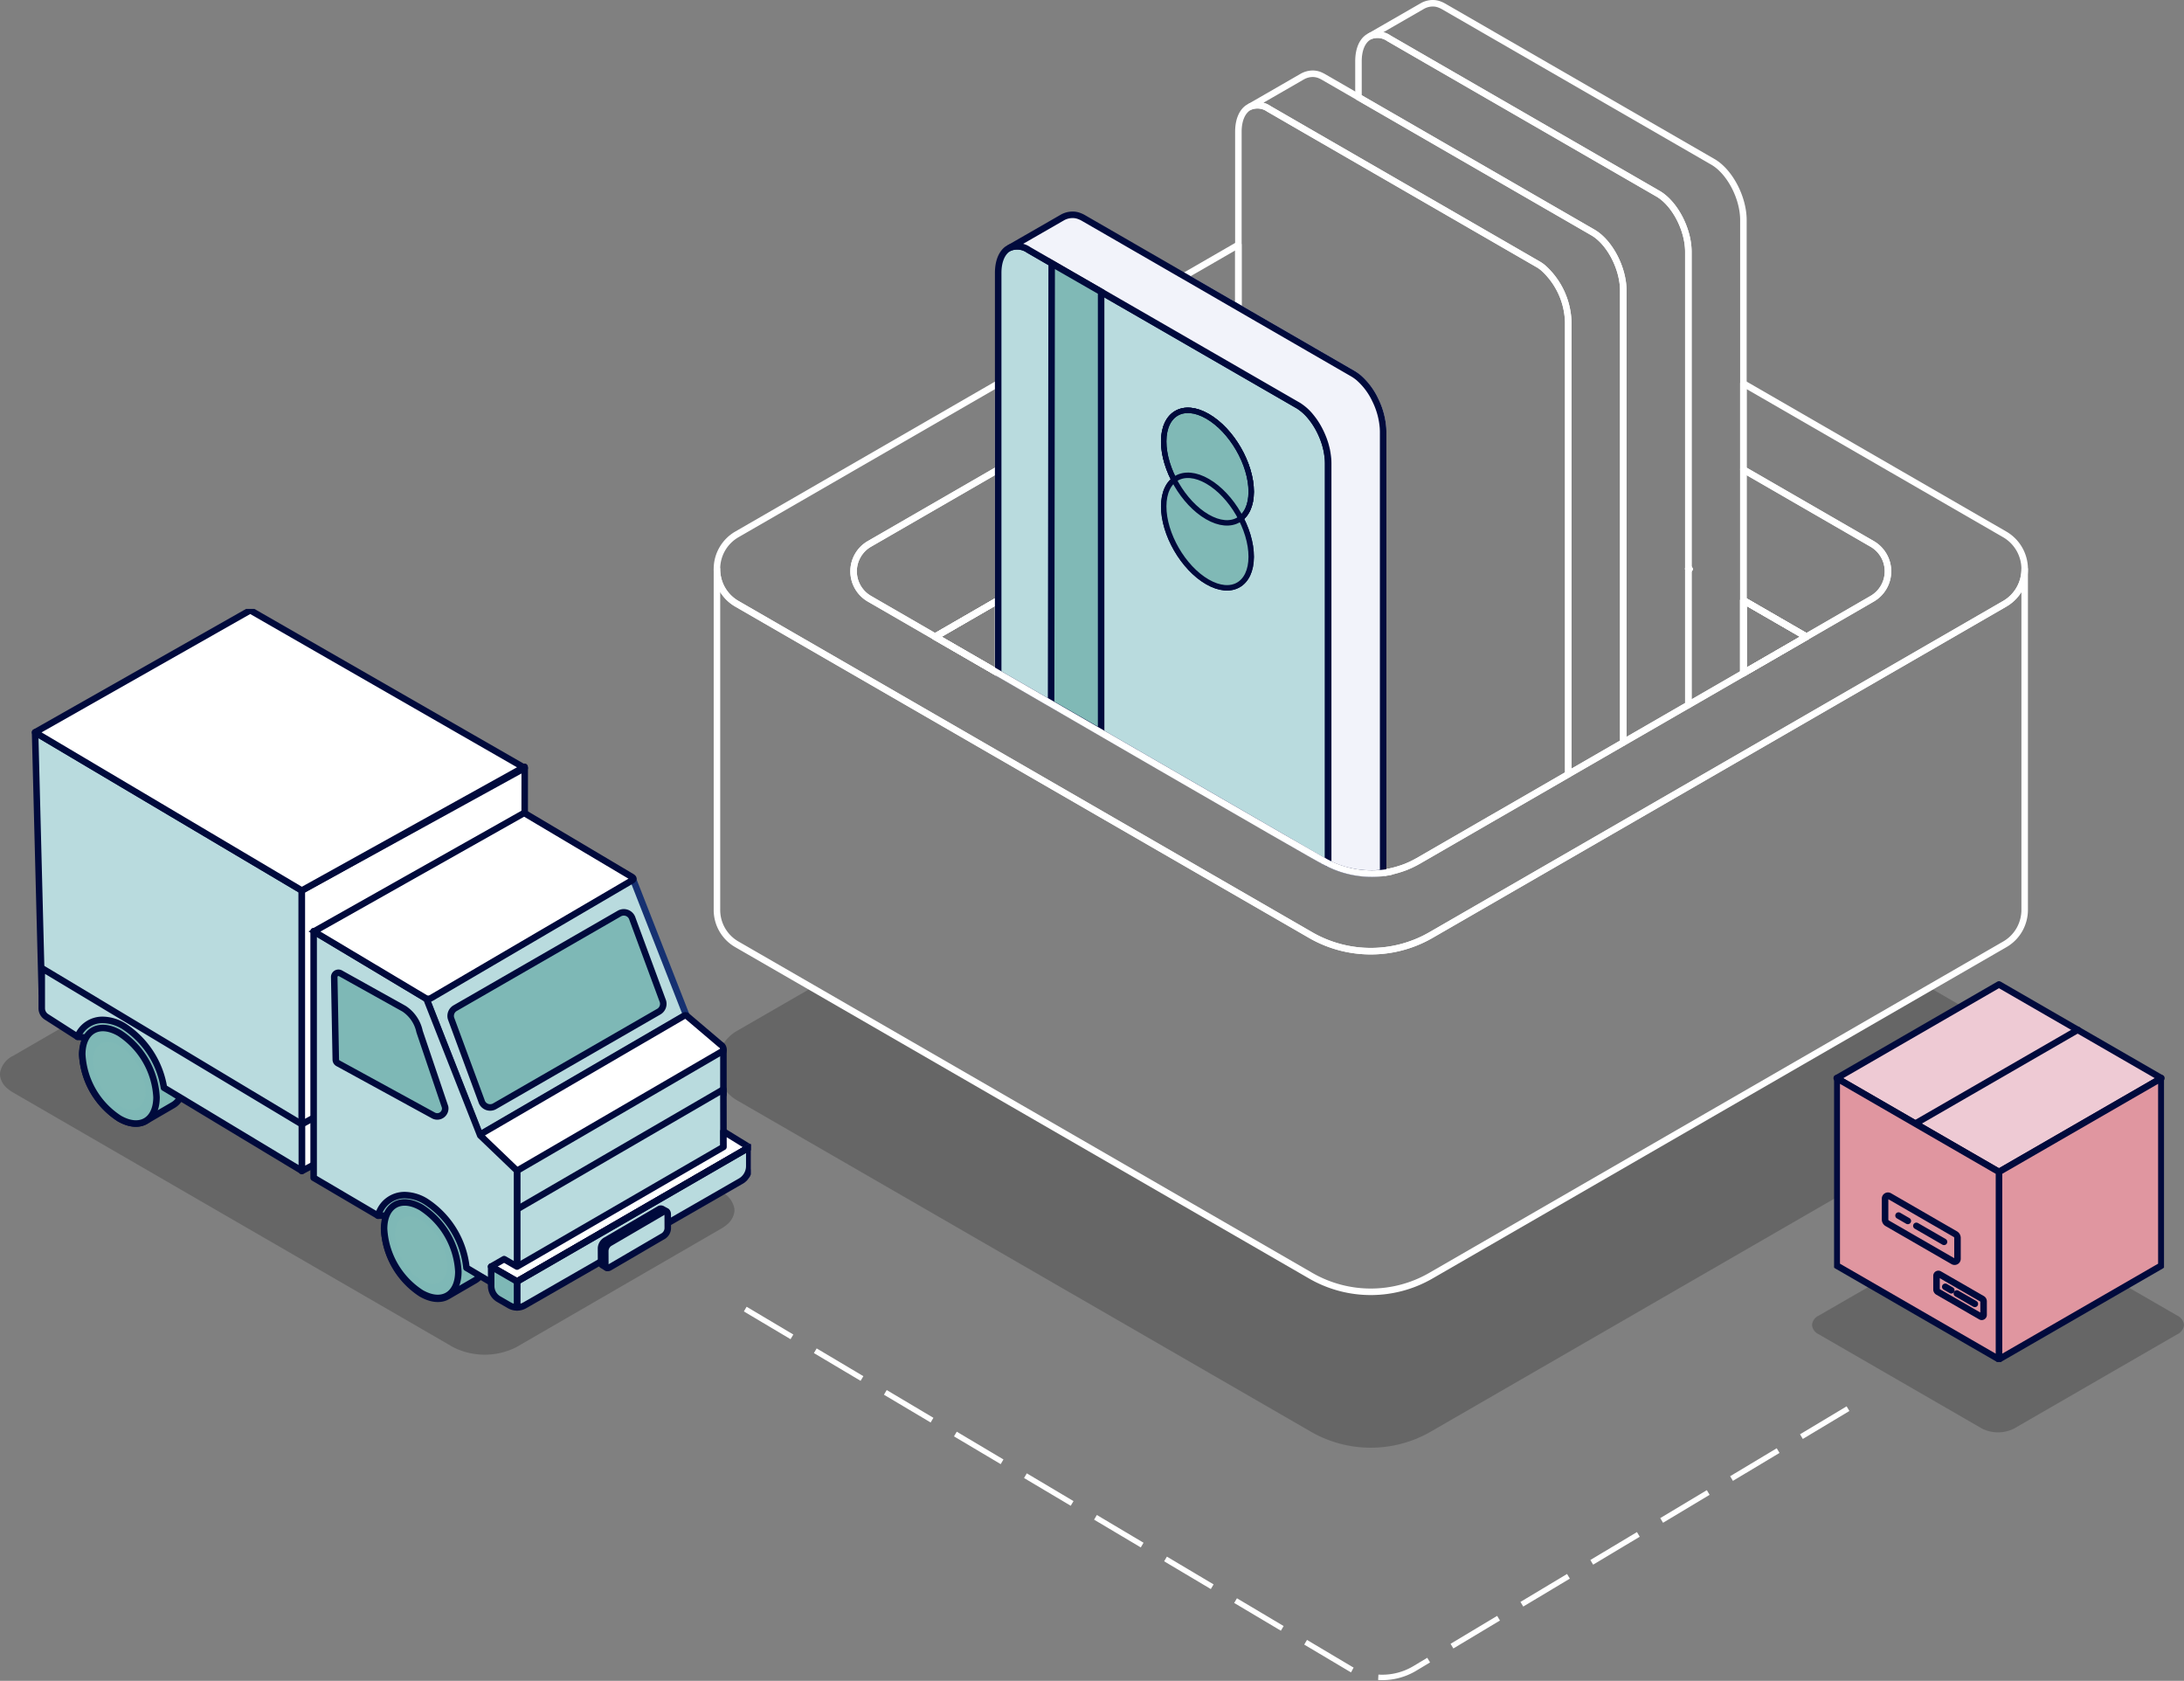 <svg xmlns="http://www.w3.org/2000/svg" xmlns:xlink="http://www.w3.org/1999/xlink" width="402.024" height="309.366" viewBox="0 0 402.024 309.366">
  <rect x="0" y="0" width="402.024" height="309.366" fill="#808080" stroke="none"/>
  <defs>
    <clipPath id="clip-path">
      <rect id="Rectangle_3551" data-name="Rectangle 3551" width="68.47" height="39.532"/>
    </clipPath>
    <clipPath id="clip-path-2">
      <rect id="Rectangle_3584" data-name="Rectangle 3584" width="60.733" height="69.968" fill="none"/>
    </clipPath>
    <clipPath id="clip-path-4">
      <rect id="Rectangle_4829" data-name="Rectangle 4829" width="138.18" height="137.267" fill="none"/>
    </clipPath>
  </defs>
  <g id="Group_14697" data-name="Group 14697" transform="translate(-891.743 -188.386)">
    <g id="Group_14696" data-name="Group 14696">
      <g id="Group_14694" data-name="Group 14694" transform="translate(1023 188.269)">
        <g id="Group_14695" data-name="Group 14695">
          <path id="Path_20396" data-name="Path 20396" d="M4.283,172.871,109.89,233.847a22.1,22.1,0,0,0,22.131,0L237.64,172.871a7.373,7.373,0,0,0,0-12.769l-13.8-7.961-91.822,53.012a22.11,22.11,0,0,1-22.131,0L18.08,152.141,4.283,160.1A7.373,7.373,0,0,0,4.283,172.871Z" transform="translate(0.117 29.759)" opacity="0.2"/>
          <path id="Path_20397" data-name="Path 20397" d="M34.2,92.51v13.415l11.609-6.707Z" transform="translate(155.458 18.095)" fill="none" stroke="#fff" stroke-linecap="round" stroke-linejoin="round" stroke-width="1.2"/>
          <path id="Path_20398" data-name="Path 20398" d="M158.64,99.217l11.609,6.707V92.51Z" transform="translate(-117.762 18.095)" fill="none" stroke="#fff" stroke-linecap="round" stroke-linejoin="round" stroke-width="1.2"/>
          <path id="Path_20399" data-name="Path 20399" d="M4.282,94.1,72.36,133.407l37.53,21.664a22.168,22.168,0,0,0,22.131,0l37.542-21.664L237.64,94.1a7.327,7.327,0,0,0,3.682-6.384V150.4a7.416,7.416,0,0,1-.921,3.587,7.29,7.29,0,0,1-2.762,2.8l-13.8,7.963L132.02,217.756a22.11,22.11,0,0,1-22.131,0L18.08,164.743l-13.8-7.963A7.288,7.288,0,0,1,.6,150.4V87.711A7.327,7.327,0,0,0,4.282,94.1Z" transform="translate(0.117 17.156)" fill="none" stroke="#fff" stroke-linecap="round" stroke-linejoin="round" stroke-width="1.2"/>
          <path id="Path_20401" data-name="Path 20401" d="M.6,93.3a7.327,7.327,0,0,0,3.682,6.385L72.36,139l37.53,21.664a22.168,22.168,0,0,0,22.131,0L169.562,139,237.64,99.685a7.386,7.386,0,0,0,0-12.781l-48.1-27.774V74.972l23.709,13.69a5.831,5.831,0,0,1,0,10.091l-12.1,6.994-11.609,6.707L179.414,118.3l-2.391,1.375-9.589,5.536-2.3,1.327-7.831,4.519-.741.43-11.239,6.492-2.475,1.423-13.14,7.592c-.383.215-.765.418-1.16.61q-.359.179-.717.323c-.215.1-.442.191-.67.275-.383.143-.765.275-1.148.383s-.741.215-1.112.3c-.275.072-.538.12-.8.167-.3.06-.586.1-.885.143a17.6,17.6,0,0,1-2.248.143c-.371,0-.753-.012-1.124-.036-.3-.024-.6-.048-.9-.084s-.622-.072-.921-.132c-.036,0-.06-.012-.084-.012-.251-.048-.49-.1-.729-.155-.012.012-.012.012-.024,0-.167-.036-.335-.072-.5-.12a11.3,11.3,0,0,1-1.375-.407c-.167-.048-.335-.108-.49-.167a18.211,18.211,0,0,1-1.722-.741c-.311-.155-.61-.323-.909-.49L85.356,131.488h-.012l-7.186-4.149-13.271-7.664-12.518-7.221L40.76,105.746l-12.1-6.994a5.831,5.831,0,0,1,0-10.091l23.709-13.69V59.142L4.282,86.9A7.332,7.332,0,0,0,.6,93.3Z" transform="translate(0.117 11.566)" fill="none" stroke="#fff" stroke-linecap="round" stroke-linejoin="round" stroke-width="1.2"/>
          <path id="Path_20402" data-name="Path 20402" d="M34.2,92.51v13.415l11.609-6.707Z" transform="translate(155.458 18.095)" fill="none" stroke="#fff" stroke-linecap="round" stroke-linejoin="round" stroke-width="1.2"/>
          <path id="Path_20403" data-name="Path 20403" d="M52.23,87.62v.108h.179Z" transform="translate(127.301 17.138)" fill="none" stroke="#fff" stroke-linecap="round" stroke-linejoin="round" stroke-width="1.2"/>
          <path id="Path_20404" data-name="Path 20404" d="M121.66,43.553l9.983,5.775V37.79Z" transform="translate(-34.943 7.392)" fill="none" stroke="#fff" stroke-linecap="round" stroke-linejoin="round" stroke-width="1.2"/>
          <path id="Path_20405" data-name="Path 20405" d="M158.64,99.217l11.609,6.707V92.51Z" transform="translate(-117.762 18.095)" fill="none" stroke="#fff" stroke-linecap="round" stroke-linejoin="round" stroke-width="1.2"/>
          <path id="Path_20406" data-name="Path 20406" d="M21.647,72.38V96.447l11.609,6.707,12.1-6.994a5.831,5.831,0,0,0,0-10.091Z" transform="translate(168.011 14.157)" fill="none" stroke="#fff" stroke-linecap="round" stroke-linejoin="round" stroke-width="1.2"/>
          <path id="Path_20407" data-name="Path 20407" d="M34.2,92.51v13.415l11.609-6.707Z" transform="translate(155.458 18.095)" fill="none" stroke="#fff" stroke-linecap="round" stroke-linejoin="round" stroke-width="1.2"/>
          <path id="Path_20408" data-name="Path 20408" d="M52.23,87.62v.108h.179Z" transform="translate(127.301 17.138)" fill="none" stroke="#fff" stroke-linecap="round" stroke-linejoin="round" stroke-width="1.2"/>
          <path id="Path_20409" data-name="Path 20409" d="M161.549,96.16l12.1,6.994,11.609-6.707V72.38L161.549,86.071a5.83,5.83,0,0,0,0,10.09Z" transform="translate(-132.771 14.157)" fill="none" stroke="#fff" stroke-linecap="round" stroke-linejoin="round" stroke-width="1.2"/>
          <path id="Path_20410" data-name="Path 20410" d="M158.64,99.217l11.609,6.707V92.51Z" transform="translate(-117.762 18.095)" fill="none" stroke="#fff" stroke-linecap="round" stroke-linejoin="round" stroke-width="1.2"/>
          <path id="Path_20411" data-name="Path 20411" d="M34.2,92.51v13.415l11.609-6.707Z" transform="translate(155.458 18.095)" fill="none" stroke="#fff" stroke-linecap="round" stroke-linejoin="round" stroke-width="1.2"/>
          <path id="Path_20412" data-name="Path 20412" d="M52.23,87.62v.108h.179Z" transform="translate(127.301 17.138)" fill="none" stroke="#fff" stroke-linecap="round" stroke-linejoin="round" stroke-width="1.2"/>
          <path id="Path_20413" data-name="Path 20413" d="M158.64,99.217l11.609,6.707V92.51Z" transform="translate(-117.762 18.095)" fill="none" stroke="#fff" stroke-linecap="round" stroke-linejoin="round" stroke-width="1.2"/>
          <path id="Path_20414" data-name="Path 20414" d="M52.38,10.343v6.589l43.137,24.9c3.1,1.78,5.607,6.588,5.607,10.711v83.166l9.589-5.534L113.1,128.8V45.41c0-4.124-2.5-8.918-5.6-10.711L64.958,10.14l-6.97-4.028a3.658,3.658,0,0,0-3.467-.407l-.43.25-.012.013C53.026,6.721,52.38,8.24,52.38,10.343Z" transform="translate(66.427 1.063)" fill="none" stroke="#fff" stroke-linecap="round" stroke-linejoin="round" stroke-width="1.2"/>
          <path id="Path_20415" data-name="Path 20415" d="M52.23,87.62v.108h.179Z" transform="translate(127.301 17.138)" fill="none" stroke="#fff" stroke-linecap="round" stroke-linejoin="round" stroke-width="1.2"/>
          <path id="Path_20416" data-name="Path 20416" d="M43.91,6.65a3.658,3.658,0,0,1,3.467.407l6.97,4.029L96.9,35.643c3.1,1.793,5.6,6.588,5.6,10.713v58.285l.179.108h-.179v25l10.127-5.846V40.509c0-4.125-2.511-8.919-5.607-10.713L57.492,1.21a5.067,5.067,0,0,0-.777-.371A3.331,3.331,0,0,0,55.436.6a3.889,3.889,0,0,0-1.913.514Z" transform="translate(77.037 0.117)" fill="none" stroke="#fff" stroke-linecap="round" stroke-linejoin="round" stroke-width="1.2"/>
          <path id="Path_20417" data-name="Path 20417" d="M70.87,21.2V53.533l3.718,2.152,17.312,10a7.947,7.947,0,0,1,1.076.753,12.4,12.4,0,0,1,3.085,4.113,13.911,13.911,0,0,1,1.423,5.177c.012.227.024.454.024.67v81.181c.3-.048.586-.084.885-.143.263-.048.526-.1.8-.167.371-.084.741-.179,1.112-.3s.765-.239,1.148-.383c.227-.084.454-.179.67-.275q.359-.143.717-.323c.395-.191.777-.395,1.16-.61l13.14-7.592,2.475-1.423,11.239-6.492.741-.43V56.271a13.944,13.944,0,0,0-4.6-10.019,6.485,6.485,0,0,0-.992-.693L92.977,26.488l-9.529-5.5-6.97-4.029a3.661,3.661,0,0,0-3.455-.395l-.442.251-.012.012C71.528,17.581,70.87,19.1,70.87,21.2Z" transform="translate(25.83 3.186)" fill="none" stroke="#fff" stroke-linecap="round" stroke-linejoin="round" stroke-width="1.2"/>
          <path id="Path_20418" data-name="Path 20418" d="M62.4,17.511a3.668,3.668,0,0,1,3.455.395l6.97,4.03,9.529,5.5L115.377,46.5a6.485,6.485,0,0,1,.992.693,13.944,13.944,0,0,1,4.6,10.019v83.166l7.831-4.519,2.3-1.327V51.371c0-4.124-2.511-8.931-5.607-10.713l-43.137-24.9L75.97,12.073a6.48,6.48,0,0,0-.777-.384,3.541,3.541,0,0,0-1.255-.238A3.957,3.957,0,0,0,72,11.977Z" transform="translate(36.452 2.24)" fill="none" stroke="#fff" stroke-linecap="round" stroke-linejoin="round" stroke-width="1.2"/>
          <path id="Path_20419" data-name="Path 20419" d="M107.84,42.913v73.673l12.518,7.221,13.271,7.664,7.186,4.149h.012l26.841,15.507c.3.167.6.335.909.49V77.98q0-.43-.036-.861c-.024-.239-.048-.478-.084-.717-.036-.263-.084-.526-.132-.789v-.024c-.06-.263-.12-.514-.191-.777-.06-.239-.132-.49-.215-.729-.1-.3-.2-.6-.323-.885a15.41,15.41,0,0,0-.909-1.9c-.143-.251-.3-.5-.454-.741-.179-.263-.359-.526-.55-.777-.1-.132-.2-.263-.311-.395a9.111,9.111,0,0,0-1.889-1.781,4.73,4.73,0,0,0-.514-.335l-10.916-6.3-6.4-3.694-13.714-7.915-2-1.148-9.529-5.5-6.97-4.029a3.668,3.668,0,0,0-3.455-.407l-.43.251-.024.012C108.5,39.29,107.84,40.809,107.84,42.913Z" transform="translate(-55.353 7.434)" fill="#b9dbde" stroke="#000a3c" stroke-linecap="round" stroke-linejoin="round" stroke-width="1.2"/>
          <path id="Path_20420" data-name="Path 20420" d="M99.38,39.22a3.672,3.672,0,0,1,3.455.408l6.97,4.029,9.529,5.5,2,1.148,13.714,7.915,6.4,3.694,10.916,6.3a4.921,4.921,0,0,1,.514.336,9.111,9.111,0,0,1,1.889,1.781c.108.132.215.263.311.395a9.24,9.24,0,0,1,.55.776c.155.24.311.491.454.742a15.413,15.413,0,0,1,.909,1.9c.12.287.227.586.323.885.084.239.155.489.215.729.072.263.132.514.191.777v.024c.048.263.1.526.132.788.036.24.06.479.084.719q.036.43.036.861v73.637a18.512,18.512,0,0,0,1.722.74c.155.061.323.12.49.167a11.52,11.52,0,0,0,1.375.408c.167.048.335.084.5.118.012.013.012.013.024,0,.239.061.478.108.729.155.024,0,.048.012.084.012.3.061.61.1.921.132s.6.061.9.084c.371.024.753.036,1.124.036a17.815,17.815,0,0,0,2.248-.142V73.092c0-.215-.012-.442-.024-.67a13.911,13.911,0,0,0-1.423-5.177,12.419,12.419,0,0,0-3.085-4.114,8.043,8.043,0,0,0-1.076-.752l-17.312-10-3.718-2.152-9.983-5.775h-.012l-12.111-6.994-6.385-3.682a4.588,4.588,0,0,0-.777-.371,3.291,3.291,0,0,0-1.267-.239,3.79,3.79,0,0,0-1.925.526Z" transform="translate(-44.741 6.488)" fill="#f2f3fa" stroke="#000a3c" stroke-linecap="round" stroke-linejoin="round" stroke-width="1.2"/>
          <line id="Line_1799" data-name="Line 1799" y2="80.183" transform="translate(71.304 54.635)" fill="none" stroke="#000a3c" stroke-linecap="round" stroke-linejoin="round" stroke-width="1.2"/>
          <path id="Path_20426" data-name="Path 20426" d="M0,80.206.108-.781l9.1,5.223,0,81.046Z" transform="translate(62.226 49.394)" fill="#80b9b6" stroke="#000a3c" stroke-linecap="round" stroke-width="1.2"/>
          <path id="Path_20424" data-name="Path 20424" d="M138.924,58.936c.014-5.112,3.635-7.169,8.079-4.6m0,0c4.449,2.569,8.04,8.789,8.026,13.9s-3.629,7.172-8.079,4.6-8.04-8.8-8.026-13.9" transform="translate(-55.969 22.411)" fill="none" stroke="#000a3c" stroke-miterlimit="10" stroke-width="1"/>
          <path id="Path_20425" data-name="Path 20425" d="M138.924,68.936c.014-5.112,3.635-7.169,8.079-4.6m0,0c4.449,2.569,8.04,8.789,8.026,13.9s-3.629,7.172-8.079,4.6-8.04-8.8-8.026-13.9" transform="translate(-55.969 24.367)" fill="none" stroke="#000a3c" stroke-miterlimit="10" stroke-width="1"/>
          <path id="Path_20427" data-name="Path 20427" d="M138.924,58.936c.014-5.112,3.635-7.169,8.079-4.6m0,0c4.449,2.569,8.04,8.789,8.026,13.9s-3.629,7.172-8.079,4.6-8.04-8.8-8.026-13.9" transform="translate(-55.969 22.411)" fill="#80b9b6" stroke="#000a3c" stroke-miterlimit="10" stroke-width="1"/>
          <path id="Path_20428" data-name="Path 20428" d="M138.924,68.936c.014-5.112,3.635-7.169,8.079-4.6m0,0c4.449,2.569,8.04,8.789,8.026,13.9s-3.629,7.172-8.079,4.6-8.04-8.8-8.026-13.9" transform="translate(-55.969 24.367)" fill="#80b9b6" stroke="#000a3c" stroke-miterlimit="10" stroke-width="1"/>
          <path id="Path_20429" data-name="Path 20429" d="M138.924,58.936c.014-5.112,3.635-7.169,8.079-4.6m0,0c4.449,2.569,8.04,8.789,8.026,13.9s-3.629,7.172-8.079,4.6-8.04-8.8-8.026-13.9" transform="translate(-55.969 22.411)" fill="none" stroke="#000a3c" stroke-miterlimit="10" stroke-width="1"/>
        </g>
      </g>
      <path id="Path_18459" data-name="Path 18459" d="M-385.121,6387.074" transform="translate(1515.486 -6048.065)" fill="none" stroke="#707070" stroke-width="1"/>
      <g id="Group_13762" data-name="Group 13762" transform="translate(1225.298 369.092)">
        <g id="Group_12672" data-name="Group 12672" transform="translate(0 43.394)" opacity="0.2" clip-path="url(#clip-path)">
          <path id="Path_13785" data-name="Path 13785" d="M0,19.765a2.089,2.089,0,0,0,1.232,1.717L28.319,37.123l2.94,1.7a6.576,6.576,0,0,0,5.95,0l2.941-1.7h0L67.237,21.482a2.091,2.091,0,0,0,1.232-1.717,2.092,2.092,0,0,0-1.232-1.717L37.21.711a6.571,6.571,0,0,0-5.948,0L1.232,18.048A2.094,2.094,0,0,0,0,19.765" transform="translate(0 0)"/>
        </g>
        <g id="Group_12857" data-name="Group 12857" transform="translate(4.056 0)">
          <path id="Path_14856" data-name="Path 14856" d="M60.361,17.856,30.468,35.111.6,17.856,30.468.6Z" transform="translate(-0.115 -0.114)" fill="#eecad4"/>
          <g id="Group_12713" data-name="Group 12713" transform="translate(0.486 0.486)">
            <g id="Group_13761" data-name="Group 13761">
              <path id="Path_14857" data-name="Path 14857" d="M.6,17.856,30.467,35.111,60.361,17.856,30.467.6Z" transform="translate(-0.6 -0.6)" fill="none" stroke="#000a3c" stroke-linecap="round" stroke-linejoin="round" stroke-width="1.2"/>
            </g>
          </g>
          <path id="Path_14858" data-name="Path 14858" d="M30.494,56.4.6,73.653V39.168L30.494,21.913Z" transform="translate(29.753 -4.171)" fill="#e096a0"/>
          <g id="Group_12715" data-name="Group 12715">
            <g id="Group_12714" data-name="Group 12714" clip-path="url(#clip-path-2)">
              <path id="Path_14859" data-name="Path 14859" d="M.6,39.168V73.653L30.494,56.4V21.913Z" transform="translate(29.753 -4.171)" fill="none" stroke="#000a3c" stroke-linecap="round" stroke-linejoin="round" stroke-width="1.2"/>
            </g>
          </g>
          <line id="Line_691" data-name="Line 691" x1="29.893" y2="17.255" transform="translate(14.97 8.835)" fill="#e096a0"/>
          <line id="Line_692" data-name="Line 692" x1="29.893" y2="17.255" transform="translate(14.97 8.835)" fill="none" stroke="#000a3c" stroke-linecap="round" stroke-linejoin="round" stroke-width="1.2"/>
          <path id="Path_14860" data-name="Path 14860" d="M67.389,39.168V73.653L37.521,56.4V21.912Z" transform="translate(-37.035 -4.171)" fill="#e096a0"/>
          <g id="Group_12717" data-name="Group 12717">
            <g id="Group_12716" data-name="Group 12716" clip-path="url(#clip-path-2)">
              <path id="Path_14861" data-name="Path 14861" d="M37.521,21.912V56.4L67.388,73.654V39.168Z" transform="translate(-37.035 -4.171)" fill="none" stroke="#000a3c" stroke-linecap="round" stroke-linejoin="round" stroke-width="1.2"/>
              <path id="Path_14862" data-name="Path 14862" d="M49.166,74.251,41.277,69.7a.517.517,0,0,1-.26-.449v-2.5a.345.345,0,0,1,.519-.3L49.426,71a.518.518,0,0,1,.259.449v2.5a.346.346,0,0,1-.519.3" transform="translate(-22.162 -12.638)" fill="#e096a0" stroke="#000a3c" stroke-width="1"/>
              <path id="Path_14863" data-name="Path 14863" d="M49.166,74.251,41.277,69.7a.517.517,0,0,1-.26-.449v-2.5a.345.345,0,0,1,.519-.3L49.426,71a.518.518,0,0,1,.259.449v2.5A.346.346,0,0,1,49.166,74.251Z" transform="translate(-22.162 -12.638)" fill="none" stroke="#000a3c" stroke-linecap="round" stroke-linejoin="round" stroke-width="1.2"/>
              <line id="Line_693" data-name="Line 693" x2="3.314" y2="1.914" transform="translate(22.598 57.368)" fill="none" stroke="#000a3c" stroke-linecap="round" stroke-linejoin="round" stroke-width="1.2"/>
              <line id="Line_694" data-name="Line 694" x2="1.113" y2="0.643" transform="translate(20.465 56.136)" fill="none" stroke="#000a3c" stroke-linecap="round" stroke-linejoin="round" stroke-width="1.2"/>
              <path id="Path_14864" data-name="Path 14864" d="M59.483,60.7,47.353,53.7a.8.8,0,0,1-.4-.691V49.157a.533.533,0,0,1,.8-.462L59.883,55.7a.8.8,0,0,1,.4.691v3.849a.532.532,0,0,1-.8.461" transform="translate(-37.566 -9.255)" fill="#e096a0"/>
              <path id="Path_14865" data-name="Path 14865" d="M59.483,60.7,47.353,53.7a.8.8,0,0,1-.4-.691V49.157a.533.533,0,0,1,.8-.462L59.883,55.7a.8.8,0,0,1,.4.691v3.849A.532.532,0,0,1,59.483,60.7Z" transform="translate(-37.566 -9.255)" fill="none" stroke="#000a3c" stroke-linecap="round" stroke-linejoin="round" stroke-width="1.2"/>
              <line id="Line_695" data-name="Line 695" x2="5.096" y2="2.943" transform="translate(15.144 44.919)" fill="none" stroke="#000a3c" stroke-linecap="round" stroke-linejoin="round" stroke-width="1.2"/>
              <line id="Line_696" data-name="Line 696" x2="1.712" y2="0.989" transform="translate(11.864 43.025)" fill="none" stroke="#000a3c" stroke-linecap="round" stroke-linejoin="round" stroke-width="1.2"/>
            </g>
          </g>
        </g>
      </g>
      <g id="Group_12753" data-name="Group 12753" transform="translate(1028.925 429.333)">
        <path id="Path_15125" data-name="Path 15125" d="M-12.653-11.117,98.766,55.118a11.69,11.69,0,0,0,11.661,0s74.63-44.726,82-49.161" transform="translate(12.653 11.117)" fill="none" stroke="#fff" stroke-width="1" stroke-dasharray="10 5"/>
      </g>
      <g id="Group_14654" data-name="Group 14654" transform="translate(891.743 300.458)" clip-path="url(#clip-path-4)">
        <path id="Path_20288" data-name="Path 20288" d="M7.065,166.416a3.719,3.719,0,0,0,1.369,2.337H8.44a6.785,6.785,0,0,0,1.018.716l80.98,46.857a12.883,12.883,0,0,0,11.675,0l37.716-21.821a6.8,6.8,0,0,0,1.025-.723,3.706,3.706,0,0,0,1.368-2.331,2.6,2.6,0,0,0,0-.648,4.292,4.292,0,0,0-2.393-3.053L58.85,140.892a12.887,12.887,0,0,0-11.676,0L9.458,162.714a4.318,4.318,0,0,0-2.393,3.054,2.639,2.639,0,0,0,0,.648" transform="translate(-7.045 -80.457)" opacity="0.2"/>
        <path id="Path_20289" data-name="Path 20289" d="M244.322,82.79v47.7l-47.87-28.771-1.232-48.041Z" transform="translate(-188.762 -30.958)" fill="#b9dbde"/>
        <path id="Path_20290" data-name="Path 20290" d="M244.322,82.79v47.7l-47.87-28.771-1.232-48.041Z" transform="translate(-188.762 -30.958)" fill="none" stroke="#000a3c" stroke-linecap="round" stroke-linejoin="round" stroke-width="1.2"/>
        <path id="Path_20291" data-name="Path 20291" d="M98.269,91.732v47.7l40.994-21.787.037-48.464Z" transform="translate(-42.71 -39.9)" fill="#fff"/>
        <path id="Path_20292" data-name="Path 20292" d="M98.269,91.732v47.7l40.994-21.787.037-48.464Z" transform="translate(-42.71 -39.9)" fill="none" stroke="#000a3c" stroke-linecap="round" stroke-linejoin="round" stroke-width="1.2"/>
        <path id="Path_20293" data-name="Path 20293" d="M98.269,193.389V202l40.994-21.787.037-9.381Z" transform="translate(-42.71 -98.534)" fill="#fff"/>
        <path id="Path_20294" data-name="Path 20294" d="M98.269,193.389V202l40.994-21.787.037-9.381Z" transform="translate(-42.71 -98.534)" fill="none" stroke="#000a3c" stroke-linecap="round" stroke-linejoin="round" stroke-width="1.2"/>
        <path id="Path_20295" data-name="Path 20295" d="M246.816,177.834c1.19-.743,5.683-1.14,7.543-1.275a27.209,27.209,0,0,0,4.5,2.808,22.578,22.578,0,0,1,3.288,2.069,12.636,12.636,0,0,0,2.612,2.021.659.659,0,0,0,.573,0c.1.09.192.179.29.267a.93.93,0,0,0,.1.079,12.773,12.773,0,0,1,1.118,4.979c-.006,2.155-.767,3.67-1.993,4.383l-5.047,2.933c.039-.023.076-.048.113-.072-1.25.8-3.019.727-4.978-.4a15.014,15.014,0,0,1-6.812-11.8,9.443,9.443,0,0,1,.718-3.077l-1.582-.161s-1.376-2.173-.449-2.751" transform="translate(-232.991 -101.836)" fill="#80b9b6"/>
        <path id="Path_20296" data-name="Path 20296" d="M246.816,177.834c1.19-.743,5.683-1.14,7.543-1.275a27.209,27.209,0,0,0,4.5,2.808,22.578,22.578,0,0,1,3.288,2.069,12.636,12.636,0,0,0,2.612,2.021.659.659,0,0,0,.573,0c.1.09.192.179.29.267a.93.93,0,0,0,.1.079,12.773,12.773,0,0,1,1.118,4.979c-.006,2.155-.767,3.67-1.993,4.383l-5.047,2.933c.039-.023.076-.048.113-.072-1.25.8-3.019.727-4.978-.4a15.014,15.014,0,0,1-6.812-11.8,9.443,9.443,0,0,1,.718-3.077l-1.582-.161S245.89,178.411,246.816,177.834Z" transform="translate(-232.991 -101.836)" fill="none" stroke="#000a3c" stroke-linecap="round" stroke-linejoin="round" stroke-width="1.2"/>
        <path id="Path_20297" data-name="Path 20297" d="M258.419,187.111a15.016,15.016,0,0,0,6.814,11.8c3.775,2.18,6.846.43,6.858-3.908a15.016,15.016,0,0,0-6.813-11.8c-3.776-2.18-6.846-.43-6.858,3.906m6.82,9.5a10.617,10.617,0,0,1-4.818-8.344c.008-3.067,2.18-4.3,4.849-2.763a10.619,10.619,0,0,1,4.817,8.344c-.008,3.068-2.18,4.3-4.849,2.763" transform="translate(-243.279 -105.128)" fill="#7eb8b6"/>
        <path id="Path_20298" data-name="Path 20298" d="M258.419,187.111a15.016,15.016,0,0,0,6.814,11.8c3.775,2.18,6.846.43,6.858-3.908a15.016,15.016,0,0,0-6.813-11.8C261.5,181.026,258.431,182.775,258.419,187.111Zm6.82,9.5" transform="translate(-243.279 -105.128)" fill="none" stroke="#000a3c" stroke-linecap="round" stroke-linejoin="round" stroke-width="1.2"/>
        <path id="Path_20299" data-name="Path 20299" d="M243.089,184.961v8.568l-25.379-15.294a16.674,16.674,0,0,0-7.433-11.349,7.658,7.658,0,0,0-3.817-1.139,4.934,4.934,0,0,0-4.656,3.109l-5.73-3.673a1.86,1.86,0,0,1-.857-1.566v-7.393Z" transform="translate(-187.53 -90.106)" fill="#b9dbde"/>
        <path id="Path_20300" data-name="Path 20300" d="M243.089,184.961v8.568l-25.379-15.294a16.674,16.674,0,0,0-7.433-11.349,7.658,7.658,0,0,0-3.817-1.139,4.934,4.934,0,0,0-4.656,3.109l-5.73-3.673a1.86,1.86,0,0,1-.857-1.566v-7.393Z" transform="translate(-187.53 -90.106)" fill="none" stroke="#000a3c" stroke-linecap="round" stroke-linejoin="round" stroke-width="1.2"/>
        <path id="Path_20301" data-name="Path 20301" d="M37.861,164.547l-9.812-25.056,37.987-22.109,9.813,25.056Z" transform="translate(50.46 -67.703)" fill="#b9dbde"/>
        <path id="Path_20302" data-name="Path 20302" d="M37.861,164.547l-9.812-25.056,37.987-22.109,9.813,25.056Z" transform="translate(50.46 -67.703)" fill="none" stroke="#163171" stroke-linecap="round" stroke-linejoin="round" stroke-width="1.2"/>
        <path id="Path_20303" data-name="Path 20303" d="M18.151,205.4a1.228,1.228,0,0,0,1.229,0L56.2,183.989a1.085,1.085,0,0,0-.044-1.863l-6.238-5.3a.451.451,0,0,0-.453,0L11.818,198.746Z" transform="translate(76.472 -101.954)" fill="#fff"/>
        <path id="Path_20304" data-name="Path 20304" d="M18.151,205.4a1.228,1.228,0,0,0,1.229,0L56.2,183.989a1.085,1.085,0,0,0-.044-1.863l-6.238-5.3a.451.451,0,0,0-.453,0L11.818,198.746Z" transform="translate(76.472 -101.954)" fill="none" stroke="#000a3c" stroke-linecap="round" stroke-linejoin="round" stroke-width="1.2"/>
        <path id="Path_20305" data-name="Path 20305" d="M11.853,214.2v8.032L49.84,200.165v-8.074Z" transform="translate(83.323 -110.794)" fill="#b9dbde"/>
        <path id="Path_20306" data-name="Path 20306" d="M11.853,214.2v8.032L49.84,200.165v-8.074Z" transform="translate(83.323 -110.794)" fill="none" stroke="#000a3c" stroke-linecap="round" stroke-linejoin="round" stroke-width="1.2"/>
        <path id="Path_20307" data-name="Path 20307" d="M128.224,252.481c-1.9-1.1-3.619-1.2-4.862-.476,0,0-4.642-.363-6.266.584a4.3,4.3,0,0,0-1.9,4.177l1.586,0a11.965,11.965,0,0,0-.463,2.56,15.014,15.014,0,0,0,6.812,11.8c1.96,1.132,3.728,1.2,4.978.4-.038.025-.074.05-.113.073l5.047-2.933c1.227-.713,1.987-2.229,1.993-4.383a15.017,15.017,0,0,0-6.813-11.8" transform="translate(-45.598 -145.085)" fill="#80b9b6"/>
        <path id="Path_20308" data-name="Path 20308" d="M128.224,252.481c-1.9-1.1-3.619-1.2-4.862-.476,0,0-4.642-.363-6.266.584a4.3,4.3,0,0,0-1.9,4.177l1.586,0a11.965,11.965,0,0,0-.463,2.56,15.014,15.014,0,0,0,6.812,11.8c1.96,1.132,3.728,1.2,4.978.4-.038.025-.074.05-.113.073l5.047-2.933c1.227-.713,1.987-2.229,1.993-4.383A15.017,15.017,0,0,0,128.224,252.481Z" transform="translate(-45.598 -145.085)" fill="none" stroke="#000a3c" stroke-linecap="round" stroke-linejoin="round" stroke-width="1.2"/>
        <path id="Path_20309" data-name="Path 20309" d="M11.818,231.03v12.127l38-22.021-.015-12.172Z" transform="translate(83.358 -120.526)" fill="#b9dbde"/>
        <path id="Path_20310" data-name="Path 20310" d="M11.818,231.03v12.127l38-22.021-.015-12.172Z" transform="translate(83.358 -120.526)" fill="none" stroke="#000a3c" stroke-linecap="round" stroke-linejoin="round" stroke-width="1.2"/>
        <path id="Path_20311" data-name="Path 20311" d="M122.386,152.615l9.895,25.128,6.772,6.491v23.4l-9.314-5.532a16.6,16.6,0,0,0-7.531-12.242,7.667,7.667,0,0,0-3.817-1.138,5.035,5.035,0,0,0-4.914,3.79l-11.865-6.979V140.135Z" transform="translate(-43.878 -80.827)" fill="#b9dbde"/>
        <path id="Path_20312" data-name="Path 20312" d="M122.386,152.615l9.895,25.128,6.772,6.491v23.4l-9.314-5.532a16.6,16.6,0,0,0-7.531-12.242,7.667,7.667,0,0,0-3.817-1.138,5.035,5.035,0,0,0-4.914,3.79l-11.865-6.979V140.135Z" transform="translate(-43.878 -80.827)" fill="none" stroke="#000a3c" stroke-linecap="round" stroke-linejoin="round" stroke-width="1.2"/>
        <path id="Path_20313" data-name="Path 20313" d="M.633,252.108l2.381-1.375,2.381,1.375,38-22.022-.015-2.864,4.749,2.925L5.395,254.858Z" transform="translate(89.781 -131.058)" fill="#fff"/>
        <path id="Path_20314" data-name="Path 20314" d="M.633,252.108l2.381-1.375,2.381,1.375,38-22.022-.015-2.864,4.749,2.925L5.395,254.858Z" transform="translate(89.781 -131.058)" fill="none" stroke="#000a3c" stroke-linecap="round" stroke-linejoin="round" stroke-width="1.2"/>
        <path id="Path_20315" data-name="Path 20315" d="M101.582,292.51h0l.012-.007Z" transform="translate(-6.407 -168.709)" fill="#e096a0"/>
        <path id="Path_20316" data-name="Path 20316" d="M101.582,292.51h0l.012-.007Z" transform="translate(-6.407 -168.709)" fill="none" stroke="#272863" stroke-linecap="round" stroke-linejoin="round" stroke-width="1.2"/>
        <path id="Path_20317" data-name="Path 20317" d="M.6,234.124l.014-.008Z" transform="translate(137.312 -135.033)" fill="#e096a0"/>
        <path id="Path_20318" data-name="Path 20318" d="M.6,234.124l.014-.008Z" transform="translate(137.312 -135.033)" fill="none" stroke="#272863" stroke-linecap="round" stroke-linejoin="round" stroke-width="1.2"/>
        <path id="Path_20319" data-name="Path 20319" d="M.646,258.837l-.012.007,42.736-24.71Z" transform="translate(94.542 -135.044)" fill="#e096a0"/>
        <path id="Path_20320" data-name="Path 20320" d="M.646,258.837l-.012.007,42.736-24.71Z" transform="translate(94.542 -135.044)" fill="none" stroke="#272863" stroke-linecap="round" stroke-linejoin="round" stroke-width="1.2"/>
        <path id="Path_20321" data-name="Path 20321" d="M1.637,246.665a3.268,3.268,0,0,0,.37-.515,3.268,3.268,0,0,1-.37.515" transform="translate(135.48 -141.974)" fill="#e096a0"/>
        <path id="Path_20322" data-name="Path 20322" d="M1.637,246.665a3.268,3.268,0,0,0,.37-.515A3.268,3.268,0,0,1,1.637,246.665Z" transform="translate(135.48 -141.974)" fill="none" stroke="#272863" stroke-linecap="round" stroke-linejoin="round" stroke-width="1.2"/>
        <path id="Path_20323" data-name="Path 20323" d="M2.855,248.013a3.2,3.2,0,0,0,.322-.281,3.2,3.2,0,0,1-.322.281" transform="translate(133.795 -142.887)" fill="#e096a0"/>
        <path id="Path_20324" data-name="Path 20324" d="M2.855,248.013a3.2,3.2,0,0,0,.322-.281A3.2,3.2,0,0,1,2.855,248.013Z" transform="translate(133.795 -142.887)" fill="none" stroke="#272863" stroke-linecap="round" stroke-linejoin="round" stroke-width="1.2"/>
        <path id="Path_20325" data-name="Path 20325" d="M.776,234.132v3.446A3.249,3.249,0,0,1,.6,238.632a3.249,3.249,0,0,0,.176-1.054Z" transform="translate(137.15 -135.033)" fill="#e096a0"/>
        <path id="Path_20326" data-name="Path 20326" d="M.776,234.132v3.446A3.249,3.249,0,0,1,.6,238.632a3.249,3.249,0,0,0,.176-1.054Z" transform="translate(137.15 -135.033)" fill="none" stroke="#272863" stroke-linecap="round" stroke-linejoin="round" stroke-width="1.2"/>
        <path id="Path_20327" data-name="Path 20327" d="M1.015,245.364a3.282,3.282,0,0,0,.263-.576,3.282,3.282,0,0,1-.263.576" transform="translate(136.472 -141.189)" fill="#e096a0"/>
        <path id="Path_20328" data-name="Path 20328" d="M1.015,245.364a3.282,3.282,0,0,0,.263-.576A3.282,3.282,0,0,1,1.015,245.364Z" transform="translate(136.472 -141.189)" fill="none" stroke="#272863" stroke-linecap="round" stroke-linejoin="round" stroke-width="1.2"/>
        <path id="Path_20329" data-name="Path 20329" d="M106.374,288.772l-4.762-2.75Z" transform="translate(-11.198 -164.972)" fill="#e096a0"/>
        <path id="Path_20330" data-name="Path 20330" d="M106.374,288.772l-4.762-2.75Z" transform="translate(-11.198 -164.972)" fill="none" stroke="#272863" stroke-linecap="round" stroke-linejoin="round" stroke-width="1.2"/>
        <path id="Path_20331" data-name="Path 20331" d="M2,263.247a2.8,2.8,0,0,1-1.4.369v-4.761l.012-.007L43.35,234.155V237.6a3.252,3.252,0,0,1-.808,2.145c-.047.053-.1.1-.146.155a3.245,3.245,0,0,1-.322.281,3.281,3.281,0,0,1-.361.24Z" transform="translate(94.576 -135.056)" fill="#b9dbde"/>
        <path id="Path_20332" data-name="Path 20332" d="M2,263.247a2.8,2.8,0,0,1-1.4.369v-4.761l.012-.007L43.35,234.155V237.6a3.252,3.252,0,0,1-.808,2.145c-.047.053-.1.1-.146.155a3.245,3.245,0,0,1-.322.281,3.281,3.281,0,0,1-.361.24Z" transform="translate(94.576 -135.056)" fill="none" stroke="#000a3c" stroke-linecap="round" stroke-linejoin="round" stroke-width="1.2"/>
        <path id="Path_20333" data-name="Path 20333" d="M.6,234.124l.014-.008v.017Z" transform="translate(137.311 -135.033)" fill="#e096a0"/>
        <path id="Path_20334" data-name="Path 20334" d="M.6,234.124l.014-.008v.017Z" transform="translate(137.311 -135.033)" fill="none" stroke="#272863" stroke-linecap="round" stroke-linejoin="round" stroke-width="1.2"/>
        <path id="Path_20335" data-name="Path 20335" d="M101.612,292.519" transform="translate(-6.437 -168.719)" fill="#e096a0"/>
        <path id="Path_20336" data-name="Path 20336" d="M101.612,292.519Z" transform="translate(-6.437 -168.719)" fill="none" stroke="#272863" stroke-linecap="round" stroke-linejoin="round" stroke-width="1.2"/>
        <path id="Path_20337" data-name="Path 20337" d="M43.338,234.143.6,258.837l42.724-24.7Z" transform="translate(94.588 -135.044)" fill="#b9dbde"/>
        <path id="Path_20338" data-name="Path 20338" d="M43.338,234.143.6,258.837l42.724-24.7Z" transform="translate(94.588 -135.044)" fill="none" stroke="#000a3c" stroke-linecap="round" stroke-linejoin="round" stroke-width="1.2"/>
        <path id="Path_20339" data-name="Path 20339" d="M106.374,288.772v4.761a2.8,2.8,0,0,1-1.395-.375l-1.967-1.136a2.8,2.8,0,0,1-1.4-2.425v-3.575Z" transform="translate(-11.198 -164.972)" fill="#7eb8b6"/>
        <path id="Path_20340" data-name="Path 20340" d="M106.374,288.772v4.761a2.8,2.8,0,0,1-1.395-.375l-1.967-1.136a2.8,2.8,0,0,1-1.4-2.425v-3.575Z" transform="translate(-11.198 -164.972)" fill="none" stroke="#000a3c" stroke-linecap="round" stroke-linejoin="round" stroke-width="1.2"/>
        <path id="Path_20341" data-name="Path 20341" d="M47.89,260.878a.568.568,0,0,0-.572.055l-9.884,5.775a1.771,1.771,0,0,0-.8,1.391l.008,2.615a.563.563,0,0,0,.235.515l.787.458a.562.562,0,0,1-.234-.515l-.008-2.615a1.772,1.772,0,0,1,.8-1.392l9.884-5.774a.567.567,0,0,1,.572-.056Z" transform="translate(74 -150.438)" fill="#fff"/>
        <path id="Path_20342" data-name="Path 20342" d="M47.89,260.878a.568.568,0,0,0-.572.055l-9.884,5.775a1.771,1.771,0,0,0-.8,1.391l.008,2.615a.563.563,0,0,0,.235.515l.787.458a.562.562,0,0,1-.234-.515l-.008-2.615a1.772,1.772,0,0,1,.8-1.392l9.884-5.774a.567.567,0,0,1,.572-.056Z" transform="translate(74 -150.438)" fill="none" stroke="#000a3c" stroke-linecap="round" stroke-linejoin="round" stroke-width="1.2"/>
        <path id="Path_20343" data-name="Path 20343" d="M36.859,267.79l9.884-5.774c.444-.256.806-.049.807.462l.008,2.615a1.77,1.77,0,0,1-.8,1.389l-9.884,5.774c-.445.257-.808.051-.809-.459l-.007-2.615a1.77,1.77,0,0,1,.8-1.392" transform="translate(75.362 -151.062)" fill="#b9dbde"/>
        <path id="Path_20344" data-name="Path 20344" d="M36.859,267.79l9.884-5.774c.444-.256.806-.049.807.462l.008,2.615a1.77,1.77,0,0,1-.8,1.389l-9.884,5.774c-.445.257-.808.051-.809-.459l-.007-2.615A1.77,1.77,0,0,1,36.859,267.79Z" transform="translate(75.362 -151.062)" fill="none" stroke="#000a3c" stroke-linecap="round" stroke-linejoin="round" stroke-width="1.2"/>
        <path id="Path_20345" data-name="Path 20345" d="M89.724,88.727l19.4,11.525c.711.4,1,.594.287.989L72.595,122.8a1.106,1.106,0,0,1-1.068,0l-20.51-12.25Z" transform="translate(6.767 -51.176)" fill="#fff" stroke="#000a3c" stroke-width="1"/>
        <path id="Path_20346" data-name="Path 20346" d="M89.724,88.727l19.4,11.525c.711.4,1,.594.287.989L72.595,122.8a1.106,1.106,0,0,1-1.068,0l-20.51-12.25Z" transform="translate(6.767 -51.176)" fill="none" stroke="#000a3c" stroke-linecap="round" stroke-linejoin="round" stroke-width="1.2"/>
        <path id="Path_20347" data-name="Path 20347" d="M132.846,159.036l.287,15.184a.78.78,0,0,0,.388.674l17.553,9.6a1.468,1.468,0,0,0,2.182-1.534l-4.7-13.888a6.67,6.67,0,0,0-2.847-4.2l-11.67-6.5a.779.779,0,0,0-1.194.66" transform="translate(-71.324 -91.279)" fill="#7eb8b6"/>
        <path id="Path_20348" data-name="Path 20348" d="M132.846,159.036l.287,15.184a.78.78,0,0,0,.388.674l17.553,9.6a1.468,1.468,0,0,0,2.182-1.534l-4.7-13.888a6.67,6.67,0,0,0-2.847-4.2l-11.67-6.5A.779.779,0,0,0,132.846,159.036Z" transform="translate(-71.324 -91.279)" fill="none" stroke="#000a3c" stroke-linecap="round" stroke-linejoin="round" stroke-width="1.2"/>
        <path id="Path_20349" data-name="Path 20349" d="M43.681,166.676l-5.612-15.191a1.653,1.653,0,0,1,.764-1.888l30.22-17.412a1.654,1.654,0,0,1,2.416.978l5.613,15.191a1.655,1.655,0,0,1-.765,1.888L46.1,167.655a1.655,1.655,0,0,1-2.416-.979" transform="translate(44.951 -76.114)" fill="#7eb8b6"/>
        <path id="Path_20350" data-name="Path 20350" d="M43.681,166.676l-5.612-15.191a1.653,1.653,0,0,1,.764-1.888l30.22-17.412a1.654,1.654,0,0,1,2.416.978l5.613,15.191a1.655,1.655,0,0,1-.765,1.888L46.1,167.655A1.655,1.655,0,0,1,43.681,166.676Z" transform="translate(44.951 -76.114)" fill="none" stroke="#000a3c" stroke-linecap="round" stroke-linejoin="round" stroke-width="1.2"/>
        <path id="Path_20351" data-name="Path 20351" d="M188.4,29.623,137.876.6,98.269,23.062l49.1,29.115,41.018-22.771" transform="translate(-91.812 -0.346)" fill="#fff"/>
        <path id="Path_20352" data-name="Path 20352" d="M188.4,29.623,137.876.6,98.269,23.062l49.1,29.115,41.018-22.771" transform="translate(-91.812 -0.346)" fill="none" stroke="#000a3c" stroke-linecap="round" stroke-linejoin="round" stroke-width="1.2"/>
        <path id="Path_20353" data-name="Path 20353" d="M127.139,262.968a15.016,15.016,0,0,0,6.814,11.8c3.775,2.18,6.846.43,6.858-3.908a15.017,15.017,0,0,0-6.813-11.8c-3.776-2.18-6.846-.43-6.858,3.906m6.82,9.5a10.617,10.617,0,0,1-4.818-8.344c.008-3.067,2.18-4.3,4.849-2.763a10.617,10.617,0,0,1,4.817,8.344c-.008,3.068-2.18,4.3-4.848,2.763" transform="translate(-56.439 -148.881)" fill="#7eb8b6"/>
        <path id="Path_20354" data-name="Path 20354" d="M127.139,262.968a15.016,15.016,0,0,0,6.814,11.8c3.775,2.18,6.846.43,6.858-3.908a15.017,15.017,0,0,0-6.813-11.8C130.222,256.882,127.151,258.632,127.139,262.968Zm6.82,9.5" transform="translate(-56.439 -148.881)" fill="none" stroke="#000a3c" stroke-linecap="round" stroke-linejoin="round" stroke-width="1.2"/>
      </g>
      <g id="Group_14657" data-name="Group 14657" transform="translate(0 0.3)">
        <path id="Path_20355" data-name="Path 20355" d="M107.84,116.44c60.015,34.644,60.313,34.811,60.623,34.966C168.631,151.7,108.123,116.6,107.84,116.44Z" transform="translate(966.798 195.06)" fill="#b9dbde" stroke="#fff" stroke-linecap="round" stroke-linejoin="round" stroke-width="1.2"/>
        <path id="Path_20357" data-name="Path 20357" d="M-351.738,2896.468a17.961,17.961,0,0,0,12.622,2.044" transform="translate(1487 -2550)" fill="none" stroke="#fff" stroke-width="1.2"/>
      </g>
    </g>
  </g>
</svg>
